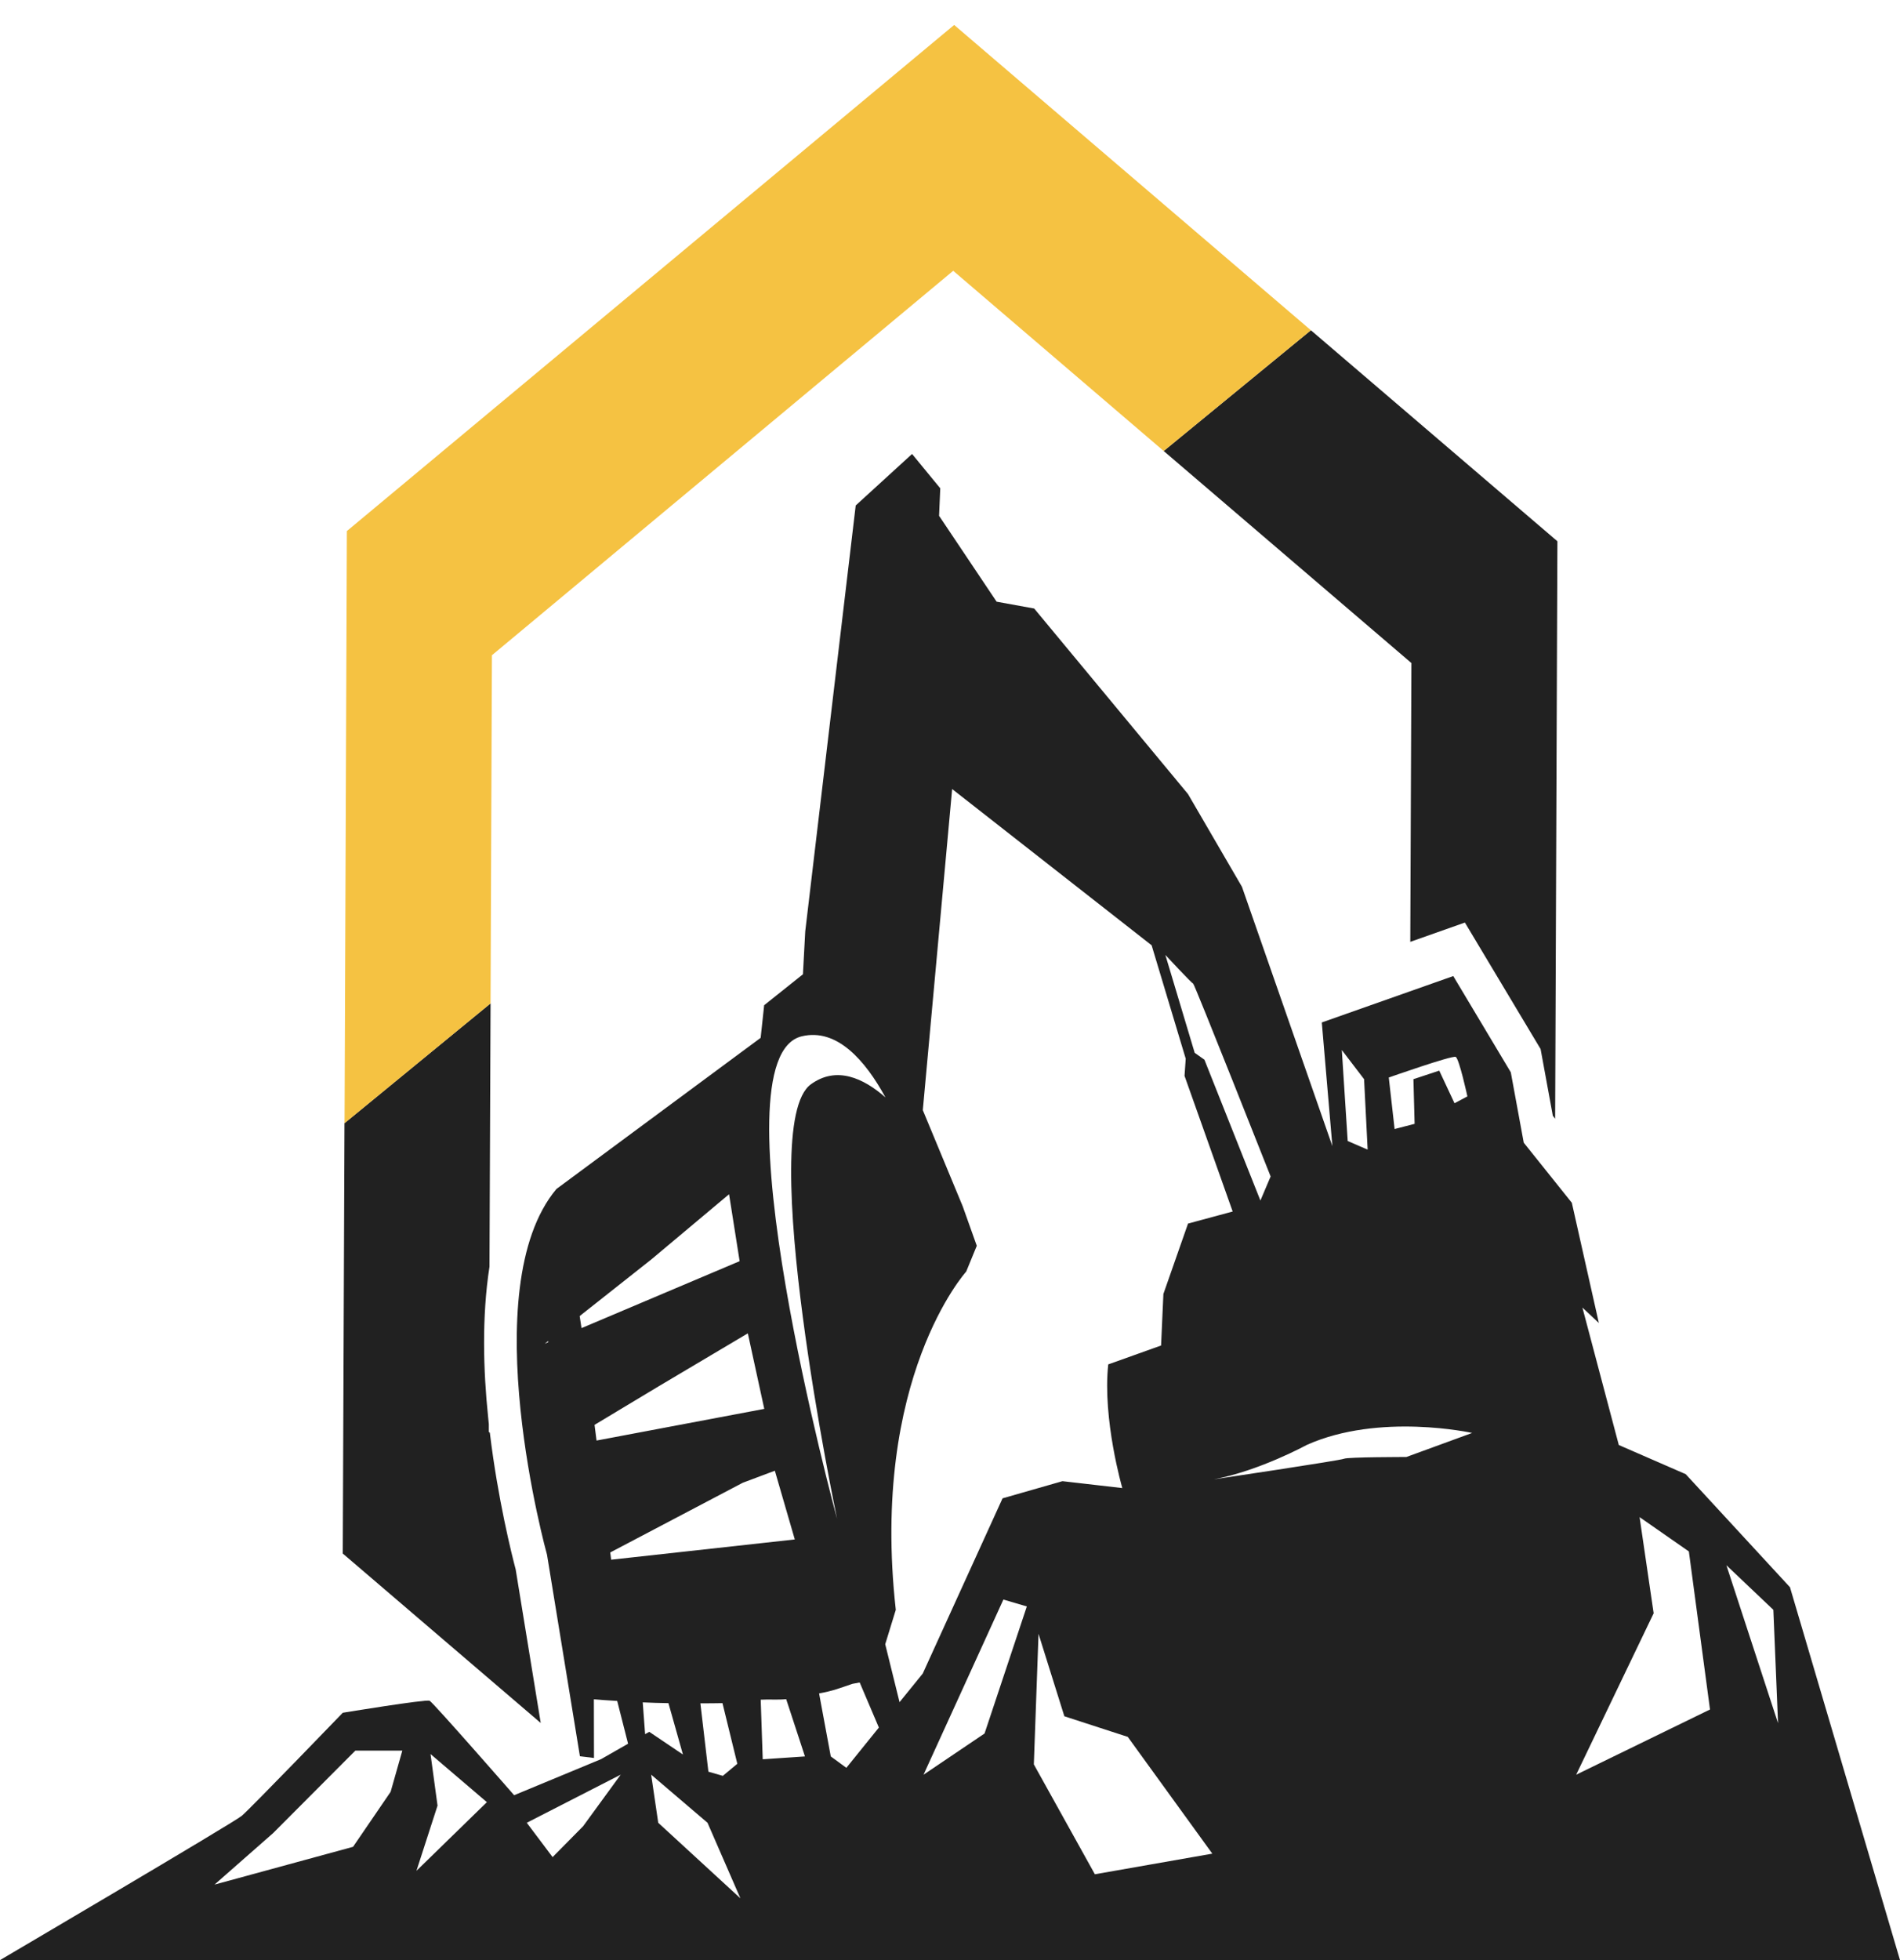 <svg width="32" height="33" viewBox="0 0 32 33" fill="none" xmlns="http://www.w3.org/2000/svg">
<path d="M30.151 26.727L28.391 24.819L27.264 24.328L26.651 22.014L26.928 22.274L26.473 20.25L25.663 19.238L25.445 18.053L24.476 16.433L22.262 17.214L22.44 19.296L20.917 14.93L20.008 13.368L17.418 10.245L16.785 10.13L15.816 8.684L15.836 8.221L15.361 7.643L14.412 8.51L13.562 15.68L13.523 16.403L12.87 16.924L12.811 17.473L9.371 20.018C7.967 21.695 9.213 26.176 9.213 26.176L9.767 29.568L10.004 29.597L10.002 28.609C10.097 28.617 10.231 28.628 10.395 28.637L10.578 29.357L10.123 29.617L8.659 30.224C8.659 30.224 7.295 28.663 7.236 28.634C7.176 28.605 5.773 28.836 5.773 28.836C5.773 28.836 4.211 30.455 4.072 30.571C3.934 30.687 0 33 0 33H32L30.148 26.726L30.151 26.727ZM9.232 22.598L9.175 22.623L9.234 22.576C9.234 22.583 9.233 22.591 9.232 22.599V22.598ZM6.579 30.167L5.946 31.093L3.613 31.729L4.601 30.861L5.985 29.473H6.776L6.579 30.167ZM7.014 31.497L7.369 30.399L7.251 29.531L8.2 30.341L7.014 31.497ZM9.821 30.746L9.307 31.266L8.872 30.688L10.454 29.878L9.821 30.746ZM24.517 17.794C24.576 17.823 24.714 18.459 24.714 18.459L24.497 18.574L24.24 18.025L23.805 18.169L23.825 18.921L23.488 19.008L23.39 18.141C23.39 18.141 24.457 17.765 24.517 17.794ZM22.974 18.169L23.034 19.355L22.698 19.21L22.599 17.678L22.974 18.169ZM20.095 16.559C20.115 16.559 21.4 19.807 21.4 19.807L21.228 20.212L20.285 17.841L20.121 17.725L19.627 16.077C19.627 16.077 20.075 16.559 20.095 16.559ZM13.504 17.447C14.097 17.305 14.574 17.855 14.913 18.476C14.544 18.152 14.088 17.941 13.656 18.256C12.707 18.95 14.098 25.571 14.098 25.571C14.098 25.571 11.985 17.808 13.504 17.447ZM9.794 22.36C9.783 22.29 9.773 22.221 9.763 22.157L10.968 21.205L12.279 20.106L12.457 21.233L9.794 22.36ZM10.013 23.989L11.086 23.344L12.595 22.448L12.872 23.72L10.047 24.253C10.036 24.164 10.024 24.076 10.013 23.987V23.989ZM10.293 26.259C10.289 26.219 10.284 26.178 10.278 26.137L12.509 24.964L13.05 24.761L13.386 25.918L10.293 26.259ZM12.418 29.695L12.174 29.898L11.931 29.828L11.796 28.677C11.872 28.677 12.091 28.677 12.168 28.674L12.418 29.695H12.418ZM10.865 29.196L10.825 28.661C10.96 28.667 11.106 28.672 11.258 28.674L11.502 29.539L10.935 29.157L10.865 29.196ZM11.086 30.688L10.967 29.878L11.916 30.688L12.47 31.96L11.086 30.688ZM12.846 29.619L12.812 28.616C12.959 28.607 13.095 28.622 13.241 28.607L13.557 29.571L12.846 29.619ZM14.256 29.764L13.992 29.571L13.795 28.51C14.043 28.465 14.142 28.421 14.356 28.349L14.479 28.326L14.802 29.085L14.256 29.761V29.764ZM15.15 28.657L14.909 27.682L15.087 27.103C14.652 23.2 16.273 21.408 16.273 21.408L16.451 20.974L16.214 20.309L15.542 18.69L16.036 13.284L19.396 15.915L19.97 17.824L19.95 18.113L20.761 20.397L20.009 20.6L19.594 21.785L19.555 22.653L18.665 22.971C18.566 23.896 18.902 25.053 18.902 25.053L17.894 24.937L16.885 25.226L15.541 28.176L15.149 28.659L15.15 28.657ZM16.582 29.185L15.554 29.879L16.108 28.665L16.899 26.93L17.294 27.046L16.582 29.185ZM18.44 31.555L17.412 29.705L17.491 27.507L17.926 28.895L18.994 29.242L20.418 31.208L18.44 31.555ZM23.686 24.53C23.686 24.53 22.698 24.53 22.638 24.559C22.579 24.588 20.444 24.906 20.444 24.906C21.215 24.761 22.006 24.328 22.006 24.328C23.232 23.778 24.794 24.125 24.794 24.125L23.686 24.53ZM26.546 29.879L27.851 27.161L27.614 25.542L28.444 26.12L28.8 28.781L26.546 29.879ZM29.076 26.352L29.867 27.103L29.946 29.012L29.076 26.352Z" fill="#212121"/>
<path d="M5.774 26.156L9.107 29.008L8.685 26.422C8.62 26.177 8.386 25.247 8.25 24.122L8.233 24.107V23.977C8.229 23.934 8.224 23.89 8.22 23.848C8.141 23.084 8.112 22.175 8.244 21.326L8.262 16.893L5.802 18.91L5.773 26.156H5.774Z" fill="#212121"/>
<path d="M19.599 7.593L23.771 11.163L23.752 15.857L24.672 15.532L25.947 17.662L26.153 18.786L26.192 18.835L26.23 9.113L22.078 5.56L19.599 7.593Z" fill="#212121"/>
<path d="M16.07 0.42L5.842 8.941L5.803 18.91L8.262 16.893L8.285 11.032L16.054 4.559L19.599 7.593L22.078 5.56L16.07 0.42Z" fill="#F5C242"/>
</svg>
